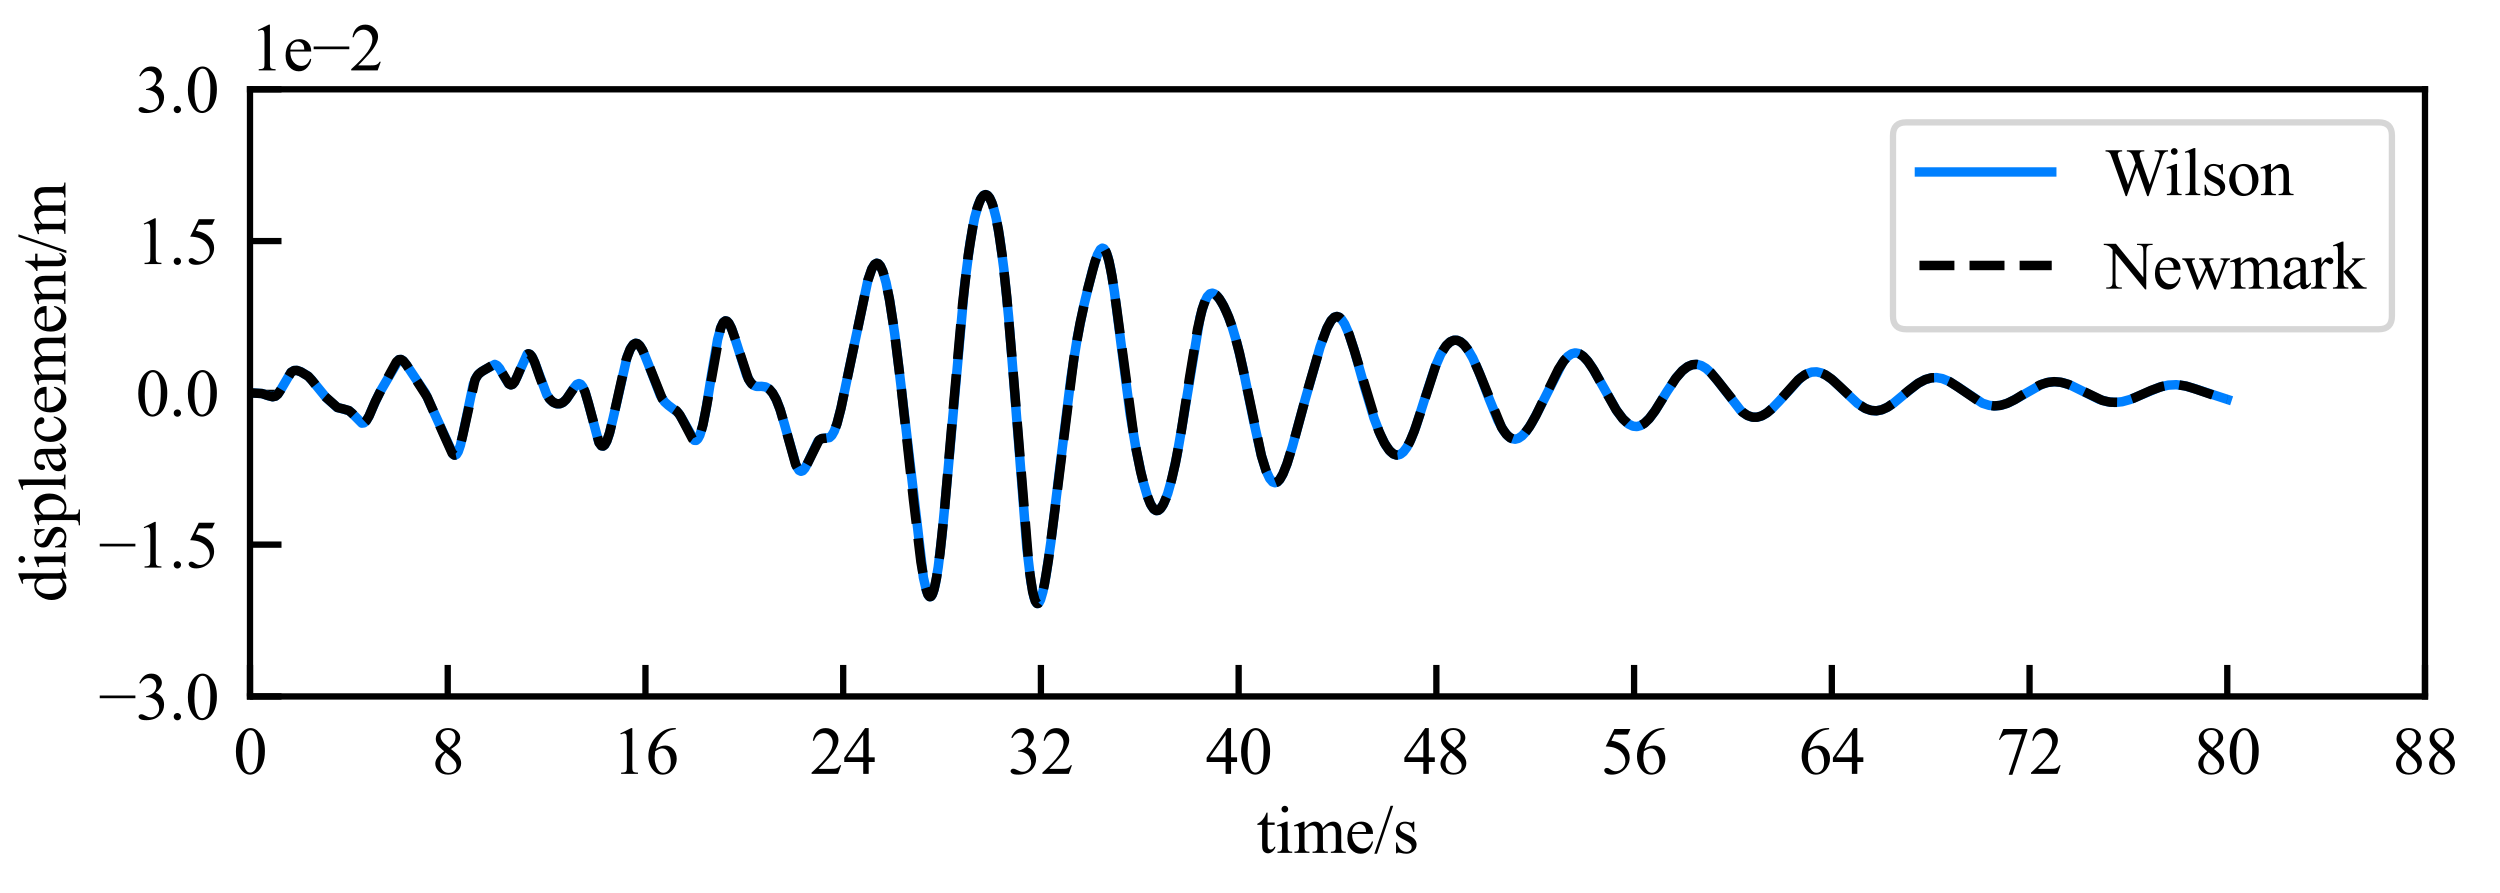 <?xml version="1.0" encoding="utf-8" standalone="no"?>
<!DOCTYPE svg PUBLIC "-//W3C//DTD SVG 1.1//EN"
  "http://www.w3.org/Graphics/SVG/1.1/DTD/svg11.dtd">
<svg xmlns:xlink="http://www.w3.org/1999/xlink" width="396.85pt" height="141.732pt" viewBox="0 0 396.85 141.732" xmlns="http://www.w3.org/2000/svg" version="1.1">
 <defs>
  <style type="text/css">*{stroke-linejoin: round; stroke-linecap: butt}</style>
 </defs>
 <g id="figure_1">
  <g id="patch_1">
   <path d="M 0 141.732 
L 396.85 141.732 
L 396.85 0 
L 0 0 
z
" style="fill: #ffffff"/>
  </g>
  <g id="axes_1">
   <g id="patch_2">
    <path d="M 39.685 110.551 
L 384.944 110.551 
L 384.944 14.173 
L 39.685 14.173 
z
" style="fill: #ffffff"/>
   </g>
   <g id="matplotlib.axis_1">
    <g id="xtick_1">
     <g id="line2d_1">
      <defs>
       <path id="m71d8ae11b2" d="M 0 0 
L 0 -5 
" style="stroke: #000000"/>
      </defs>
      <g>
       <use xlink:href="#m71d8ae11b2" x="39.685" y="110.551" style="stroke: #000000"/>
      </g>
     </g>
     <g id="text_1">
      <!-- 0 -->
      <g transform="translate(37.06 122.842) scale(0.105 -0.105)">
       <defs>
        <path id="TimesNewRomanPSMT-30" d="M 231 2094 
Q 231 2819 450 3342 
Q 669 3866 1031 4122 
Q 1313 4325 1613 4325 
Q 2100 4325 2488 3828 
Q 2972 3213 2972 2159 
Q 2972 1422 2759 906 
Q 2547 391 2217 158 
Q 1888 -75 1581 -75 
Q 975 -75 572 641 
Q 231 1244 231 2094 
z
M 844 2016 
Q 844 1141 1059 588 
Q 1238 122 1591 122 
Q 1759 122 1940 273 
Q 2122 425 2216 781 
Q 2359 1319 2359 2297 
Q 2359 3022 2209 3506 
Q 2097 3866 1919 4016 
Q 1791 4119 1609 4119 
Q 1397 4119 1231 3928 
Q 1006 3669 925 3112 
Q 844 2556 844 2016 
z
" transform="scale(0.016)"/>
       </defs>
       <use xlink:href="#TimesNewRomanPSMT-30"/>
      </g>
     </g>
    </g>
    <g id="xtick_2">
     <g id="line2d_2">
      <g>
       <use xlink:href="#m71d8ae11b2" x="71.072" y="110.551" style="stroke: #000000"/>
      </g>
     </g>
     <g id="text_2">
      <!-- 8 -->
      <g transform="translate(68.447 122.842) scale(0.105 -0.105)">
       <defs>
        <path id="TimesNewRomanPSMT-38" d="M 1228 2134 
Q 725 2547 579 2797 
Q 434 3047 434 3316 
Q 434 3728 753 4026 
Q 1072 4325 1600 4325 
Q 2113 4325 2425 4047 
Q 2738 3769 2738 3413 
Q 2738 3175 2569 2928 
Q 2400 2681 1866 2347 
Q 2416 1922 2594 1678 
Q 2831 1359 2831 1006 
Q 2831 559 2490 242 
Q 2150 -75 1597 -75 
Q 994 -75 656 303 
Q 388 606 388 966 
Q 388 1247 577 1523 
Q 766 1800 1228 2134 
z
M 1719 2469 
Q 2094 2806 2194 3001 
Q 2294 3197 2294 3444 
Q 2294 3772 2109 3958 
Q 1925 4144 1606 4144 
Q 1288 4144 1088 3959 
Q 888 3775 888 3528 
Q 888 3366 970 3203 
Q 1053 3041 1206 2894 
L 1719 2469 
z
M 1375 2016 
Q 1116 1797 991 1539 
Q 866 1281 866 981 
Q 866 578 1086 336 
Q 1306 94 1647 94 
Q 1984 94 2187 284 
Q 2391 475 2391 747 
Q 2391 972 2272 1150 
Q 2050 1481 1375 2016 
z
" transform="scale(0.016)"/>
       </defs>
       <use xlink:href="#TimesNewRomanPSMT-38"/>
      </g>
     </g>
    </g>
    <g id="xtick_3">
     <g id="line2d_3">
      <g>
       <use xlink:href="#m71d8ae11b2" x="102.459" y="110.551" style="stroke: #000000"/>
      </g>
     </g>
     <g id="text_3">
      <!-- 16 -->
      <g transform="translate(97.209 122.842) scale(0.105 -0.105)">
       <defs>
        <path id="TimesNewRomanPSMT-31" d="M 750 3822 
L 1781 4325 
L 1884 4325 
L 1884 747 
Q 1884 391 1914 303 
Q 1944 216 2037 169 
Q 2131 122 2419 116 
L 2419 0 
L 825 0 
L 825 116 
Q 1125 122 1212 167 
Q 1300 213 1334 289 
Q 1369 366 1369 747 
L 1369 3034 
Q 1369 3497 1338 3628 
Q 1316 3728 1258 3775 
Q 1200 3822 1119 3822 
Q 1003 3822 797 3725 
L 750 3822 
z
" transform="scale(0.016)"/>
        <path id="TimesNewRomanPSMT-36" d="M 2869 4325 
L 2869 4209 
Q 2456 4169 2195 4045 
Q 1934 3922 1679 3669 
Q 1425 3416 1258 3105 
Q 1091 2794 978 2366 
Q 1428 2675 1881 2675 
Q 2316 2675 2634 2325 
Q 2953 1975 2953 1425 
Q 2953 894 2631 456 
Q 2244 -75 1606 -75 
Q 1172 -75 869 213 
Q 275 772 275 1663 
Q 275 2231 503 2743 
Q 731 3256 1154 3653 
Q 1578 4050 1965 4187 
Q 2353 4325 2688 4325 
L 2869 4325 
z
M 925 2138 
Q 869 1716 869 1456 
Q 869 1156 980 804 
Q 1091 453 1309 247 
Q 1469 100 1697 100 
Q 1969 100 2183 356 
Q 2397 613 2397 1088 
Q 2397 1622 2184 2012 
Q 1972 2403 1581 2403 
Q 1463 2403 1327 2353 
Q 1191 2303 925 2138 
z
" transform="scale(0.016)"/>
       </defs>
       <use xlink:href="#TimesNewRomanPSMT-31"/>
       <use xlink:href="#TimesNewRomanPSMT-36" x="50"/>
      </g>
     </g>
    </g>
    <g id="xtick_4">
     <g id="line2d_4">
      <g>
       <use xlink:href="#m71d8ae11b2" x="133.847" y="110.551" style="stroke: #000000"/>
      </g>
     </g>
     <g id="text_4">
      <!-- 24 -->
      <g transform="translate(128.597 122.842) scale(0.105 -0.105)">
       <defs>
        <path id="TimesNewRomanPSMT-32" d="M 2934 816 
L 2638 0 
L 138 0 
L 138 116 
Q 1241 1122 1691 1759 
Q 2141 2397 2141 2925 
Q 2141 3328 1894 3587 
Q 1647 3847 1303 3847 
Q 991 3847 742 3664 
Q 494 3481 375 3128 
L 259 3128 
Q 338 3706 661 4015 
Q 984 4325 1469 4325 
Q 1984 4325 2329 3994 
Q 2675 3663 2675 3213 
Q 2675 2891 2525 2569 
Q 2294 2063 1775 1497 
Q 997 647 803 472 
L 1909 472 
Q 2247 472 2383 497 
Q 2519 522 2628 598 
Q 2738 675 2819 816 
L 2934 816 
z
" transform="scale(0.016)"/>
        <path id="TimesNewRomanPSMT-34" d="M 2978 1563 
L 2978 1119 
L 2409 1119 
L 2409 0 
L 1894 0 
L 1894 1119 
L 100 1119 
L 100 1519 
L 2066 4325 
L 2409 4325 
L 2409 1563 
L 2978 1563 
z
M 1894 1563 
L 1894 3666 
L 406 1563 
L 1894 1563 
z
" transform="scale(0.016)"/>
       </defs>
       <use xlink:href="#TimesNewRomanPSMT-32"/>
       <use xlink:href="#TimesNewRomanPSMT-34" x="50"/>
      </g>
     </g>
    </g>
    <g id="xtick_5">
     <g id="line2d_5">
      <g>
       <use xlink:href="#m71d8ae11b2" x="165.234" y="110.551" style="stroke: #000000"/>
      </g>
     </g>
     <g id="text_5">
      <!-- 32 -->
      <g transform="translate(159.984 122.842) scale(0.105 -0.105)">
       <defs>
        <path id="TimesNewRomanPSMT-33" d="M 325 3431 
Q 506 3859 782 4092 
Q 1059 4325 1472 4325 
Q 1981 4325 2253 3994 
Q 2459 3747 2459 3466 
Q 2459 3003 1878 2509 
Q 2269 2356 2469 2072 
Q 2669 1788 2669 1403 
Q 2669 853 2319 450 
Q 1863 -75 997 -75 
Q 569 -75 414 31 
Q 259 138 259 259 
Q 259 350 332 419 
Q 406 488 509 488 
Q 588 488 669 463 
Q 722 447 909 348 
Q 1097 250 1169 231 
Q 1284 197 1416 197 
Q 1734 197 1970 444 
Q 2206 691 2206 1028 
Q 2206 1275 2097 1509 
Q 2016 1684 1919 1775 
Q 1784 1900 1550 2001 
Q 1316 2103 1072 2103 
L 972 2103 
L 972 2197 
Q 1219 2228 1467 2375 
Q 1716 2522 1828 2728 
Q 1941 2934 1941 3181 
Q 1941 3503 1739 3701 
Q 1538 3900 1238 3900 
Q 753 3900 428 3381 
L 325 3431 
z
" transform="scale(0.016)"/>
       </defs>
       <use xlink:href="#TimesNewRomanPSMT-33"/>
       <use xlink:href="#TimesNewRomanPSMT-32" x="50"/>
      </g>
     </g>
    </g>
    <g id="xtick_6">
     <g id="line2d_6">
      <g>
       <use xlink:href="#m71d8ae11b2" x="196.621" y="110.551" style="stroke: #000000"/>
      </g>
     </g>
     <g id="text_6">
      <!-- 40 -->
      <g transform="translate(191.371 122.842) scale(0.105 -0.105)">
       <use xlink:href="#TimesNewRomanPSMT-34"/>
       <use xlink:href="#TimesNewRomanPSMT-30" x="50"/>
      </g>
     </g>
    </g>
    <g id="xtick_7">
     <g id="line2d_7">
      <g>
       <use xlink:href="#m71d8ae11b2" x="228.008" y="110.551" style="stroke: #000000"/>
      </g>
     </g>
     <g id="text_7">
      <!-- 48 -->
      <g transform="translate(222.758 122.842) scale(0.105 -0.105)">
       <use xlink:href="#TimesNewRomanPSMT-34"/>
       <use xlink:href="#TimesNewRomanPSMT-38" x="50"/>
      </g>
     </g>
    </g>
    <g id="xtick_8">
     <g id="line2d_8">
      <g>
       <use xlink:href="#m71d8ae11b2" x="259.395" y="110.551" style="stroke: #000000"/>
      </g>
     </g>
     <g id="text_8">
      <!-- 56 -->
      <g transform="translate(254.145 122.842) scale(0.105 -0.105)">
       <defs>
        <path id="TimesNewRomanPSMT-35" d="M 2778 4238 
L 2534 3706 
L 1259 3706 
L 981 3138 
Q 1809 3016 2294 2522 
Q 2709 2097 2709 1522 
Q 2709 1188 2573 903 
Q 2438 619 2231 419 
Q 2025 219 1772 97 
Q 1413 -75 1034 -75 
Q 653 -75 479 54 
Q 306 184 306 341 
Q 306 428 378 495 
Q 450 563 559 563 
Q 641 563 702 538 
Q 763 513 909 409 
Q 1144 247 1384 247 
Q 1750 247 2026 523 
Q 2303 800 2303 1197 
Q 2303 1581 2056 1914 
Q 1809 2247 1375 2428 
Q 1034 2569 447 2591 
L 1259 4238 
L 2778 4238 
z
" transform="scale(0.016)"/>
       </defs>
       <use xlink:href="#TimesNewRomanPSMT-35"/>
       <use xlink:href="#TimesNewRomanPSMT-36" x="50"/>
      </g>
     </g>
    </g>
    <g id="xtick_9">
     <g id="line2d_9">
      <g>
       <use xlink:href="#m71d8ae11b2" x="290.783" y="110.551" style="stroke: #000000"/>
      </g>
     </g>
     <g id="text_9">
      <!-- 64 -->
      <g transform="translate(285.533 122.842) scale(0.105 -0.105)">
       <use xlink:href="#TimesNewRomanPSMT-36"/>
       <use xlink:href="#TimesNewRomanPSMT-34" x="50"/>
      </g>
     </g>
    </g>
    <g id="xtick_10">
     <g id="line2d_10">
      <g>
       <use xlink:href="#m71d8ae11b2" x="322.17" y="110.551" style="stroke: #000000"/>
      </g>
     </g>
     <g id="text_10">
      <!-- 72 -->
      <g transform="translate(316.92 122.842) scale(0.105 -0.105)">
       <defs>
        <path id="TimesNewRomanPSMT-37" d="M 644 4238 
L 2916 4238 
L 2916 4119 
L 1503 -88 
L 1153 -88 
L 2419 3728 
L 1253 3728 
Q 900 3728 750 3644 
Q 488 3500 328 3200 
L 238 3234 
L 644 4238 
z
" transform="scale(0.016)"/>
       </defs>
       <use xlink:href="#TimesNewRomanPSMT-37"/>
       <use xlink:href="#TimesNewRomanPSMT-32" x="50"/>
      </g>
     </g>
    </g>
    <g id="xtick_11">
     <g id="line2d_11">
      <g>
       <use xlink:href="#m71d8ae11b2" x="353.557" y="110.551" style="stroke: #000000"/>
      </g>
     </g>
     <g id="text_11">
      <!-- 80 -->
      <g transform="translate(348.307 122.842) scale(0.105 -0.105)">
       <use xlink:href="#TimesNewRomanPSMT-38"/>
       <use xlink:href="#TimesNewRomanPSMT-30" x="50"/>
      </g>
     </g>
    </g>
    <g id="xtick_12">
     <g id="line2d_12">
      <g>
       <use xlink:href="#m71d8ae11b2" x="384.944" y="110.551" style="stroke: #000000"/>
      </g>
     </g>
     <g id="text_12">
      <!-- 88 -->
      <g transform="translate(379.694 122.842) scale(0.105 -0.105)">
       <use xlink:href="#TimesNewRomanPSMT-38"/>
       <use xlink:href="#TimesNewRomanPSMT-38" x="50"/>
      </g>
     </g>
    </g>
    <g id="text_13">
     <!-- time/s -->
     <g transform="translate(199.482 135.379) scale(0.105 -0.105)">
      <defs>
       <path id="TimesNewRomanPSMT-74" d="M 1031 3803 
L 1031 2863 
L 1700 2863 
L 1700 2644 
L 1031 2644 
L 1031 788 
Q 1031 509 1111 412 
Q 1191 316 1316 316 
Q 1419 316 1516 380 
Q 1613 444 1666 569 
L 1788 569 
Q 1678 263 1478 108 
Q 1278 -47 1066 -47 
Q 922 -47 784 33 
Q 647 113 581 261 
Q 516 409 516 719 
L 516 2644 
L 63 2644 
L 63 2747 
Q 234 2816 414 2980 
Q 594 3144 734 3369 
Q 806 3488 934 3803 
L 1031 3803 
z
" transform="scale(0.016)"/>
       <path id="TimesNewRomanPSMT-69" d="M 928 4444 
Q 1059 4444 1151 4351 
Q 1244 4259 1244 4128 
Q 1244 3997 1151 3903 
Q 1059 3809 928 3809 
Q 797 3809 703 3903 
Q 609 3997 609 4128 
Q 609 4259 701 4351 
Q 794 4444 928 4444 
z
M 1188 2947 
L 1188 647 
Q 1188 378 1227 289 
Q 1266 200 1342 156 
Q 1419 113 1622 113 
L 1622 0 
L 231 0 
L 231 113 
Q 441 113 512 153 
Q 584 194 626 287 
Q 669 381 669 647 
L 669 1750 
Q 669 2216 641 2353 
Q 619 2453 572 2492 
Q 525 2531 444 2531 
Q 356 2531 231 2484 
L 188 2597 
L 1050 2947 
L 1188 2947 
z
" transform="scale(0.016)"/>
       <path id="TimesNewRomanPSMT-6d" d="M 1050 2338 
Q 1363 2650 1419 2697 
Q 1559 2816 1721 2881 
Q 1884 2947 2044 2947 
Q 2313 2947 2506 2790 
Q 2700 2634 2766 2338 
Q 3088 2713 3309 2830 
Q 3531 2947 3766 2947 
Q 3994 2947 4170 2830 
Q 4347 2713 4450 2447 
Q 4519 2266 4519 1878 
L 4519 647 
Q 4519 378 4559 278 
Q 4591 209 4675 161 
Q 4759 113 4950 113 
L 4950 0 
L 3538 0 
L 3538 113 
L 3597 113 
Q 3781 113 3884 184 
Q 3956 234 3988 344 
Q 4000 397 4000 647 
L 4000 1878 
Q 4000 2228 3916 2372 
Q 3794 2572 3525 2572 
Q 3359 2572 3192 2489 
Q 3025 2406 2788 2181 
L 2781 2147 
L 2788 2013 
L 2788 647 
Q 2788 353 2820 281 
Q 2853 209 2943 161 
Q 3034 113 3253 113 
L 3253 0 
L 1806 0 
L 1806 113 
Q 2044 113 2133 169 
Q 2222 225 2256 338 
Q 2272 391 2272 647 
L 2272 1878 
Q 2272 2228 2169 2381 
Q 2031 2581 1784 2581 
Q 1616 2581 1450 2491 
Q 1191 2353 1050 2181 
L 1050 647 
Q 1050 366 1089 281 
Q 1128 197 1204 155 
Q 1281 113 1516 113 
L 1516 0 
L 100 0 
L 100 113 
Q 297 113 375 155 
Q 453 197 493 289 
Q 534 381 534 647 
L 534 1741 
Q 534 2213 506 2350 
Q 484 2453 437 2492 
Q 391 2531 309 2531 
Q 222 2531 100 2484 
L 53 2597 
L 916 2947 
L 1050 2947 
L 1050 2338 
z
" transform="scale(0.016)"/>
       <path id="TimesNewRomanPSMT-65" d="M 681 1784 
Q 678 1147 991 784 
Q 1303 422 1725 422 
Q 2006 422 2214 576 
Q 2422 731 2563 1106 
L 2659 1044 
Q 2594 616 2278 264 
Q 1963 -88 1488 -88 
Q 972 -88 605 314 
Q 238 716 238 1394 
Q 238 2128 614 2539 
Q 991 2950 1559 2950 
Q 2041 2950 2350 2633 
Q 2659 2316 2659 1784 
L 681 1784 
z
M 681 1966 
L 2006 1966 
Q 1991 2241 1941 2353 
Q 1863 2528 1708 2628 
Q 1553 2728 1384 2728 
Q 1125 2728 920 2526 
Q 716 2325 681 1966 
z
" transform="scale(0.016)"/>
       <path id="TimesNewRomanPSMT-2f" d="M 1794 4444 
L 259 -88 
L 9 -88 
L 1544 4444 
L 1794 4444 
z
" transform="scale(0.016)"/>
       <path id="TimesNewRomanPSMT-73" d="M 2050 2947 
L 2050 1972 
L 1947 1972 
Q 1828 2431 1642 2597 
Q 1456 2763 1169 2763 
Q 950 2763 815 2647 
Q 681 2531 681 2391 
Q 681 2216 781 2091 
Q 878 1963 1175 1819 
L 1631 1597 
Q 2266 1288 2266 781 
Q 2266 391 1970 151 
Q 1675 -88 1309 -88 
Q 1047 -88 709 6 
Q 606 38 541 38 
Q 469 38 428 -44 
L 325 -44 
L 325 978 
L 428 978 
Q 516 541 762 319 
Q 1009 97 1316 97 
Q 1531 97 1667 223 
Q 1803 350 1803 528 
Q 1803 744 1651 891 
Q 1500 1038 1047 1263 
Q 594 1488 453 1669 
Q 313 1847 313 2119 
Q 313 2472 555 2709 
Q 797 2947 1181 2947 
Q 1350 2947 1591 2875 
Q 1750 2828 1803 2828 
Q 1853 2828 1881 2850 
Q 1909 2872 1947 2947 
L 2050 2947 
z
" transform="scale(0.016)"/>
      </defs>
      <use xlink:href="#TimesNewRomanPSMT-74"/>
      <use xlink:href="#TimesNewRomanPSMT-69" x="27.783"/>
      <use xlink:href="#TimesNewRomanPSMT-6d" x="55.566"/>
      <use xlink:href="#TimesNewRomanPSMT-65" x="133.35"/>
      <use xlink:href="#TimesNewRomanPSMT-2f" x="177.734"/>
      <use xlink:href="#TimesNewRomanPSMT-73" x="205.518"/>
     </g>
    </g>
   </g>
   <g id="matplotlib.axis_2">
    <g id="ytick_1">
     <g id="line2d_13">
      <defs>
       <path id="ma7c604baaf" d="M 0 0 
L 5 0 
" style="stroke: #000000"/>
      </defs>
      <g>
       <use xlink:href="#ma7c604baaf" x="39.685" y="110.551" style="stroke: #000000"/>
      </g>
     </g>
     <g id="text_14">
      <!-- −3.0 -->
      <g transform="translate(15.639 114.196) scale(0.105 -0.105)">
       <defs>
        <path id="TimesNewRomanPSMT-2212" d="M 3484 2000 
L 116 2000 
L 116 2256 
L 3484 2256 
L 3484 2000 
z
" transform="scale(0.016)"/>
        <path id="TimesNewRomanPSMT-2e" d="M 800 606 
Q 947 606 1047 504 
Q 1147 403 1147 259 
Q 1147 116 1045 14 
Q 944 -88 800 -88 
Q 656 -88 554 14 
Q 453 116 453 259 
Q 453 406 554 506 
Q 656 606 800 606 
z
" transform="scale(0.016)"/>
       </defs>
       <use xlink:href="#TimesNewRomanPSMT-2212"/>
       <use xlink:href="#TimesNewRomanPSMT-33" x="56.396"/>
       <use xlink:href="#TimesNewRomanPSMT-2e" x="106.396"/>
       <use xlink:href="#TimesNewRomanPSMT-30" x="131.396"/>
      </g>
     </g>
    </g>
    <g id="ytick_2">
     <g id="line2d_14">
      <g>
       <use xlink:href="#ma7c604baaf" x="39.685" y="86.457" style="stroke: #000000"/>
      </g>
     </g>
     <g id="text_15">
      <!-- −1.5 -->
      <g transform="translate(15.639 90.102) scale(0.105 -0.105)">
       <use xlink:href="#TimesNewRomanPSMT-2212"/>
       <use xlink:href="#TimesNewRomanPSMT-31" x="56.396"/>
       <use xlink:href="#TimesNewRomanPSMT-2e" x="106.396"/>
       <use xlink:href="#TimesNewRomanPSMT-35" x="131.396"/>
      </g>
     </g>
    </g>
    <g id="ytick_3">
     <g id="line2d_15">
      <g>
       <use xlink:href="#ma7c604baaf" x="39.685" y="62.362" style="stroke: #000000"/>
      </g>
     </g>
     <g id="text_16">
      <!-- 0.0 -->
      <g transform="translate(21.56 66.008) scale(0.105 -0.105)">
       <use xlink:href="#TimesNewRomanPSMT-30"/>
       <use xlink:href="#TimesNewRomanPSMT-2e" x="50"/>
       <use xlink:href="#TimesNewRomanPSMT-30" x="75"/>
      </g>
     </g>
    </g>
    <g id="ytick_4">
     <g id="line2d_16">
      <g>
       <use xlink:href="#ma7c604baaf" x="39.685" y="38.268" style="stroke: #000000"/>
      </g>
     </g>
     <g id="text_17">
      <!-- 1.5 -->
      <g transform="translate(21.56 41.913) scale(0.105 -0.105)">
       <use xlink:href="#TimesNewRomanPSMT-31"/>
       <use xlink:href="#TimesNewRomanPSMT-2e" x="50"/>
       <use xlink:href="#TimesNewRomanPSMT-35" x="75"/>
      </g>
     </g>
    </g>
    <g id="ytick_5">
     <g id="line2d_17">
      <g>
       <use xlink:href="#ma7c604baaf" x="39.685" y="14.173" style="stroke: #000000"/>
      </g>
     </g>
     <g id="text_18">
      <!-- 3.0 -->
      <g transform="translate(21.56 17.819) scale(0.105 -0.105)">
       <use xlink:href="#TimesNewRomanPSMT-33"/>
       <use xlink:href="#TimesNewRomanPSMT-2e" x="50"/>
       <use xlink:href="#TimesNewRomanPSMT-30" x="75"/>
      </g>
     </g>
    </g>
    <g id="text_19">
     <!-- displacement/m -->
     <g transform="translate(10.393 95.604) rotate(-90) scale(0.105 -0.105)">
      <defs>
       <path id="TimesNewRomanPSMT-64" d="M 2222 322 
Q 2013 103 1813 7 
Q 1613 -88 1381 -88 
Q 913 -88 563 304 
Q 213 697 213 1313 
Q 213 1928 600 2439 
Q 988 2950 1597 2950 
Q 1975 2950 2222 2709 
L 2222 3238 
Q 2222 3728 2198 3840 
Q 2175 3953 2125 3993 
Q 2075 4034 2000 4034 
Q 1919 4034 1784 3984 
L 1744 4094 
L 2597 4444 
L 2738 4444 
L 2738 1134 
Q 2738 631 2761 520 
Q 2784 409 2836 365 
Q 2888 322 2956 322 
Q 3041 322 3181 375 
L 3216 266 
L 2366 -88 
L 2222 -88 
L 2222 322 
z
M 2222 541 
L 2222 2016 
Q 2203 2228 2109 2403 
Q 2016 2578 1861 2667 
Q 1706 2756 1559 2756 
Q 1284 2756 1069 2509 
Q 784 2184 784 1559 
Q 784 928 1059 592 
Q 1334 256 1672 256 
Q 1956 256 2222 541 
z
" transform="scale(0.016)"/>
       <path id="TimesNewRomanPSMT-70" d="M -6 2578 
L 875 2934 
L 994 2934 
L 994 2266 
Q 1216 2644 1439 2795 
Q 1663 2947 1909 2947 
Q 2341 2947 2628 2609 
Q 2981 2197 2981 1534 
Q 2981 794 2556 309 
Q 2206 -88 1675 -88 
Q 1444 -88 1275 -22 
Q 1150 25 994 166 
L 994 -706 
Q 994 -1000 1030 -1079 
Q 1066 -1159 1155 -1206 
Q 1244 -1253 1478 -1253 
L 1478 -1369 
L -22 -1369 
L -22 -1253 
L 56 -1253 
Q 228 -1256 350 -1188 
Q 409 -1153 442 -1076 
Q 475 -1000 475 -688 
L 475 2019 
Q 475 2297 450 2372 
Q 425 2447 370 2484 
Q 316 2522 222 2522 
Q 147 2522 31 2478 
L -6 2578 
z
M 994 2081 
L 994 1013 
Q 994 666 1022 556 
Q 1066 375 1236 237 
Q 1406 100 1666 100 
Q 1978 100 2172 344 
Q 2425 663 2425 1241 
Q 2425 1897 2138 2250 
Q 1938 2494 1663 2494 
Q 1513 2494 1366 2419 
Q 1253 2363 994 2081 
z
" transform="scale(0.016)"/>
       <path id="TimesNewRomanPSMT-6c" d="M 1184 4444 
L 1184 647 
Q 1184 378 1223 290 
Q 1263 203 1344 158 
Q 1425 113 1647 113 
L 1647 0 
L 244 0 
L 244 113 
Q 441 113 512 153 
Q 584 194 625 287 
Q 666 381 666 647 
L 666 3247 
Q 666 3731 644 3842 
Q 622 3953 573 3993 
Q 525 4034 450 4034 
Q 369 4034 244 3984 
L 191 4094 
L 1044 4444 
L 1184 4444 
z
" transform="scale(0.016)"/>
       <path id="TimesNewRomanPSMT-61" d="M 1822 413 
Q 1381 72 1269 19 
Q 1100 -59 909 -59 
Q 613 -59 420 144 
Q 228 347 228 678 
Q 228 888 322 1041 
Q 450 1253 767 1440 
Q 1084 1628 1822 1897 
L 1822 2009 
Q 1822 2438 1686 2597 
Q 1550 2756 1291 2756 
Q 1094 2756 978 2650 
Q 859 2544 859 2406 
L 866 2225 
Q 866 2081 792 2003 
Q 719 1925 600 1925 
Q 484 1925 411 2006 
Q 338 2088 338 2228 
Q 338 2497 613 2722 
Q 888 2947 1384 2947 
Q 1766 2947 2009 2819 
Q 2194 2722 2281 2516 
Q 2338 2381 2338 1966 
L 2338 994 
Q 2338 584 2353 492 
Q 2369 400 2405 369 
Q 2441 338 2488 338 
Q 2538 338 2575 359 
Q 2641 400 2828 588 
L 2828 413 
Q 2478 -56 2159 -56 
Q 2006 -56 1915 50 
Q 1825 156 1822 413 
z
M 1822 616 
L 1822 1706 
Q 1350 1519 1213 1441 
Q 966 1303 859 1153 
Q 753 1003 753 825 
Q 753 600 887 451 
Q 1022 303 1197 303 
Q 1434 303 1822 616 
z
" transform="scale(0.016)"/>
       <path id="TimesNewRomanPSMT-63" d="M 2631 1088 
Q 2516 522 2178 217 
Q 1841 -88 1431 -88 
Q 944 -88 581 321 
Q 219 731 219 1428 
Q 219 2103 620 2525 
Q 1022 2947 1584 2947 
Q 2006 2947 2278 2723 
Q 2550 2500 2550 2259 
Q 2550 2141 2473 2067 
Q 2397 1994 2259 1994 
Q 2075 1994 1981 2113 
Q 1928 2178 1911 2362 
Q 1894 2547 1784 2644 
Q 1675 2738 1481 2738 
Q 1169 2738 978 2506 
Q 725 2200 725 1697 
Q 725 1184 976 792 
Q 1228 400 1656 400 
Q 1963 400 2206 609 
Q 2378 753 2541 1131 
L 2631 1088 
z
" transform="scale(0.016)"/>
       <path id="TimesNewRomanPSMT-6e" d="M 1034 2341 
Q 1538 2947 1994 2947 
Q 2228 2947 2397 2830 
Q 2566 2713 2666 2444 
Q 2734 2256 2734 1869 
L 2734 647 
Q 2734 375 2778 278 
Q 2813 200 2889 156 
Q 2966 113 3172 113 
L 3172 0 
L 1756 0 
L 1756 113 
L 1816 113 
Q 2016 113 2095 173 
Q 2175 234 2206 353 
Q 2219 400 2219 647 
L 2219 1819 
Q 2219 2209 2117 2386 
Q 2016 2563 1775 2563 
Q 1403 2563 1034 2156 
L 1034 647 
Q 1034 356 1069 288 
Q 1113 197 1189 155 
Q 1266 113 1500 113 
L 1500 0 
L 84 0 
L 84 113 
L 147 113 
Q 366 113 442 223 
Q 519 334 519 647 
L 519 1709 
Q 519 2225 495 2337 
Q 472 2450 423 2490 
Q 375 2531 294 2531 
Q 206 2531 84 2484 
L 38 2597 
L 900 2947 
L 1034 2947 
L 1034 2341 
z
" transform="scale(0.016)"/>
      </defs>
      <use xlink:href="#TimesNewRomanPSMT-64"/>
      <use xlink:href="#TimesNewRomanPSMT-69" x="50"/>
      <use xlink:href="#TimesNewRomanPSMT-73" x="77.783"/>
      <use xlink:href="#TimesNewRomanPSMT-70" x="116.699"/>
      <use xlink:href="#TimesNewRomanPSMT-6c" x="166.699"/>
      <use xlink:href="#TimesNewRomanPSMT-61" x="194.482"/>
      <use xlink:href="#TimesNewRomanPSMT-63" x="238.867"/>
      <use xlink:href="#TimesNewRomanPSMT-65" x="283.252"/>
      <use xlink:href="#TimesNewRomanPSMT-6d" x="327.637"/>
      <use xlink:href="#TimesNewRomanPSMT-65" x="405.42"/>
      <use xlink:href="#TimesNewRomanPSMT-6e" x="449.805"/>
      <use xlink:href="#TimesNewRomanPSMT-74" x="499.805"/>
      <use xlink:href="#TimesNewRomanPSMT-2f" x="527.588"/>
      <use xlink:href="#TimesNewRomanPSMT-6d" x="555.371"/>
     </g>
    </g>
    <g id="text_20">
     <!-- 1e−2 -->
     <g transform="translate(39.685 11.173) scale(0.105 -0.105)">
      <use xlink:href="#TimesNewRomanPSMT-31"/>
      <use xlink:href="#TimesNewRomanPSMT-65" x="50"/>
      <use xlink:href="#TimesNewRomanPSMT-2212" x="94.385"/>
      <use xlink:href="#TimesNewRomanPSMT-32" x="150.781"/>
     </g>
    </g>
   </g>
   <g id="line2d_18">
    <path d="M 39.685 62.362 
L 41.588 62.473 
L 42.529 62.791 
L 43.275 62.977 
L 43.726 62.881 
L 44.118 62.556 
L 44.589 61.833 
L 46.178 59.121 
L 46.649 58.828 
L 47.1 58.794 
L 47.689 58.988 
L 48.866 59.676 
L 49.435 60.266 
L 51.769 63.12 
L 53.515 64.676 
L 54.339 64.888 
L 55.418 65.199 
L 55.928 65.643 
L 57.438 67.17 
L 57.772 67.126 
L 58.105 66.844 
L 58.537 66.144 
L 59.322 64.327 
L 60.302 62.246 
L 63.304 57.101 
L 63.637 57.058 
L 63.971 57.243 
L 64.442 57.799 
L 67.521 62.411 
L 68.836 65.33 
L 71.935 72.134 
L 72.23 72.261 
L 72.465 72.132 
L 72.74 71.69 
L 73.093 70.652 
L 73.603 68.357 
L 75.133 61.002 
L 75.623 59.846 
L 76.094 59.26 
L 76.82 58.765 
L 78.546 57.845 
L 78.899 58.013 
L 79.311 58.487 
L 79.959 59.651 
L 80.704 60.867 
L 81.057 61.091 
L 81.332 61.03 
L 81.626 60.723 
L 82.018 59.958 
L 83.686 56.221 
L 83.98 56.168 
L 84.255 56.356 
L 84.608 56.907 
L 85.138 58.221 
L 86.805 62.671 
L 87.393 63.503 
L 87.962 63.945 
L 88.531 64.116 
L 89.041 64.05 
L 89.532 63.76 
L 90.061 63.175 
L 90.925 61.809 
L 91.552 61.027 
L 91.905 60.888 
L 92.2 61.01 
L 92.514 61.411 
L 92.906 62.317 
L 93.455 64.233 
L 95.044 70.17 
L 95.436 70.743 
L 95.711 70.815 
L 95.966 70.641 
L 96.28 70.12 
L 96.712 68.904 
L 97.32 66.423 
L 99.556 56.598 
L 100.145 55.206 
L 100.596 54.629 
L 100.949 54.487 
L 101.263 54.59 
L 101.635 54.973 
L 102.126 55.844 
L 102.871 57.697 
L 104.833 62.779 
L 105.48 63.784 
L 106.088 64.336 
L 107.677 65.536 
L 108.266 66.469 
L 110.208 69.895 
L 110.502 69.91 
L 110.777 69.677 
L 111.091 69.085 
L 111.503 67.761 
L 112.032 65.225 
L 112.935 59.578 
L 113.916 53.884 
L 114.465 51.881 
L 114.877 51.106 
L 115.191 50.927 
L 115.465 51.036 
L 115.799 51.463 
L 116.25 52.454 
L 116.956 54.626 
L 118.526 59.581 
L 119.114 60.678 
L 119.605 61.166 
L 120.095 61.343 
L 120.88 61.328 
L 121.547 61.419 
L 122.057 61.722 
L 122.586 62.308 
L 123.155 63.287 
L 123.763 64.795 
L 124.509 67.294 
L 126.392 73.945 
L 126.843 74.66 
L 127.157 74.813 
L 127.432 74.718 
L 127.765 74.344 
L 128.256 73.398 
L 129.845 70.047 
L 130.315 69.661 
L 130.786 69.568 
L 131.669 69.464 
L 132.042 69.123 
L 132.434 68.431 
L 132.905 67.113 
L 133.552 64.563 
L 134.906 58.043 
L 137.77 44.484 
L 138.398 42.67 
L 138.849 41.955 
L 139.182 41.783 
L 139.457 41.879 
L 139.771 42.26 
L 140.163 43.142 
L 140.654 44.87 
L 141.262 47.921 
L 142.027 53.021 
L 143.106 61.909 
L 146.578 91.668 
L 147.088 93.869 
L 147.441 94.618 
L 147.677 94.731 
L 147.873 94.581 
L 148.128 94.052 
L 148.481 92.708 
L 148.932 90.023 
L 149.54 84.934 
L 150.443 75.237 
L 153.15 44.979 
L 153.993 38.469 
L 154.699 34.626 
L 155.308 32.448 
L 155.818 31.361 
L 156.23 30.946 
L 156.543 30.903 
L 156.857 31.101 
L 157.21 31.624 
L 157.642 32.72 
L 158.132 34.624 
L 158.701 37.783 
L 159.349 42.704 
L 160.114 50.381 
L 161.114 62.951 
L 162.997 86.932 
L 163.645 92.364 
L 164.135 94.836 
L 164.488 95.68 
L 164.724 95.818 
L 164.92 95.685 
L 165.175 95.2 
L 165.548 93.924 
L 166.058 91.286 
L 166.823 85.996 
L 168.176 74.777 
L 170.02 59.841 
L 171.021 53.549 
L 172.06 48.444 
L 173.434 42.843 
L 174.199 40.462 
L 174.67 39.599 
L 174.983 39.391 
L 175.238 39.48 
L 175.513 39.858 
L 175.866 40.795 
L 176.317 42.727 
L 176.906 46.344 
L 177.867 53.906 
L 179.397 65.73 
L 180.398 71.66 
L 181.379 76.179 
L 182.183 78.939 
L 182.791 80.324 
L 183.262 80.913 
L 183.634 81.062 
L 183.968 80.961 
L 184.341 80.594 
L 184.792 79.813 
L 185.361 78.343 
L 186.047 75.912 
L 186.852 72.198 
L 187.813 66.637 
L 190.5 50.354 
L 191.128 48.169 
L 191.638 47.094 
L 192.07 46.639 
L 192.443 46.537 
L 192.835 46.671 
L 193.306 47.094 
L 193.914 47.964 
L 194.679 49.467 
L 195.503 51.595 
L 196.346 54.418 
L 197.308 58.473 
L 198.975 66.728 
L 200.191 72.179 
L 200.956 74.688 
L 201.545 75.952 
L 202.016 76.5 
L 202.388 76.634 
L 202.741 76.522 
L 203.134 76.136 
L 203.624 75.303 
L 204.252 73.759 
L 205.154 70.883 
L 207.195 63.381 
L 209.549 55.092 
L 210.549 52.299 
L 211.236 50.974 
L 211.765 50.392 
L 212.177 50.238 
L 212.55 50.332 
L 212.962 50.691 
L 213.452 51.449 
L 214.08 52.88 
L 214.924 55.422 
L 216.591 61.354 
L 218.102 66.35 
L 219.141 69.07 
L 220.004 70.75 
L 220.711 71.683 
L 221.299 72.126 
L 221.809 72.243 
L 222.28 72.118 
L 222.77 71.741 
L 223.32 71.014 
L 223.967 69.763 
L 224.791 67.633 
L 226.066 63.607 
L 227.773 58.364 
L 228.695 56.235 
L 229.46 54.993 
L 230.107 54.33 
L 230.676 54.037 
L 231.206 54.001 
L 231.735 54.185 
L 232.324 54.641 
L 232.991 55.465 
L 233.776 56.821 
L 234.737 58.962 
L 236.365 63.244 
L 237.797 66.76 
L 238.68 68.376 
L 239.386 69.234 
L 239.975 69.623 
L 240.504 69.719 
L 241.034 69.584 
L 241.622 69.185 
L 242.309 68.432 
L 243.172 67.128 
L 244.329 64.935 
L 248.057 57.53 
L 248.841 56.603 
L 249.489 56.155 
L 250.058 56.017 
L 250.607 56.114 
L 251.195 56.456 
L 251.882 57.136 
L 252.745 58.336 
L 253.981 60.484 
L 256.688 65.273 
L 257.708 66.596 
L 258.532 67.322 
L 259.219 67.65 
L 259.847 67.711 
L 260.455 67.547 
L 261.102 67.137 
L 261.867 66.369 
L 262.828 65.061 
L 264.613 62.156 
L 266.104 59.927 
L 267.105 58.804 
L 267.948 58.172 
L 268.694 57.882 
L 269.38 57.846 
L 270.067 58.032 
L 270.812 58.473 
L 271.676 59.262 
L 272.774 60.6 
L 276.344 65.205 
L 277.227 65.864 
L 278.012 66.183 
L 278.738 66.246 
L 279.483 66.086 
L 280.287 65.677 
L 281.229 64.935 
L 282.445 63.667 
L 285.819 59.979 
L 286.761 59.356 
L 287.585 59.066 
L 288.37 59.026 
L 289.154 59.212 
L 290.017 59.65 
L 291.077 60.454 
L 292.666 61.98 
L 294.843 64.022 
L 295.961 64.765 
L 296.883 65.123 
L 297.727 65.22 
L 298.57 65.092 
L 299.473 64.724 
L 300.552 64.029 
L 302.2 62.66 
L 304.318 60.957 
L 305.476 60.309 
L 306.476 59.997 
L 307.398 59.938 
L 308.32 60.1 
L 309.34 60.515 
L 310.596 61.285 
L 314.696 64.01 
L 315.775 64.349 
L 316.775 64.436 
L 317.795 64.296 
L 318.894 63.915 
L 320.267 63.186 
L 324.171 60.965 
L 325.328 60.651 
L 326.407 60.59 
L 327.506 60.755 
L 328.741 61.175 
L 330.428 62.007 
L 333.234 63.395 
L 334.528 63.771 
L 335.705 63.883 
L 336.863 63.769 
L 338.158 63.411 
L 339.943 62.661 
L 342.807 61.46 
L 344.2 61.135 
L 345.455 61.069 
L 346.73 61.224 
L 348.221 61.643 
L 353.537 63.388 
L 353.537 63.388 
" clip-path="url(#p9d323102d5)" style="fill: none; stroke: #0080ff; stroke-width: 1.5; stroke-linecap: square"/>
   </g>
   <g id="line2d_19">
    <path d="M 39.685 62.362 
L 41.568 62.47 
L 42.51 62.786 
L 43.275 62.982 
L 43.726 62.885 
L 44.099 62.584 
L 44.57 61.874 
L 46.217 59.089 
L 46.688 58.819 
L 47.159 58.806 
L 47.787 59.038 
L 48.944 59.74 
L 49.513 60.368 
L 51.494 62.854 
L 53.574 64.696 
L 54.496 64.913 
L 55.379 65.171 
L 55.889 65.597 
L 57.478 67.175 
L 57.811 67.105 
L 58.145 66.794 
L 58.596 66.025 
L 59.577 63.726 
L 60.479 61.94 
L 61.97 59.183 
L 62.931 57.435 
L 63.343 57.086 
L 63.677 57.071 
L 64.03 57.299 
L 64.54 57.945 
L 67.816 63.03 
L 70.287 68.648 
L 71.778 71.953 
L 72.131 72.25 
L 72.386 72.197 
L 72.642 71.882 
L 72.975 71.052 
L 73.426 69.234 
L 75.408 60.269 
L 75.878 59.481 
L 76.428 59.007 
L 78.409 57.837 
L 78.782 57.933 
L 79.154 58.273 
L 79.664 59.088 
L 80.783 60.946 
L 81.116 61.099 
L 81.391 60.991 
L 81.705 60.602 
L 82.136 59.668 
L 83.529 56.359 
L 83.862 56.158 
L 84.137 56.25 
L 84.451 56.625 
L 84.883 57.534 
L 85.687 59.875 
L 86.57 62.214 
L 87.197 63.273 
L 87.766 63.826 
L 88.335 64.084 
L 88.865 64.096 
L 89.355 63.89 
L 89.865 63.423 
L 90.513 62.484 
L 91.493 61.074 
L 91.866 60.888 
L 92.16 60.978 
L 92.474 61.344 
L 92.867 62.206 
L 93.396 63.999 
L 95.103 70.289 
L 95.476 70.769 
L 95.75 70.803 
L 96.005 70.593 
L 96.339 69.986 
L 96.79 68.628 
L 97.437 65.871 
L 99.379 57.147 
L 100.007 55.47 
L 100.498 54.719 
L 100.87 54.497 
L 101.184 54.547 
L 101.537 54.849 
L 101.989 55.567 
L 102.636 57.067 
L 105.127 63.295 
L 105.735 64.054 
L 106.422 64.54 
L 107.383 65.204 
L 107.932 65.897 
L 108.599 67.136 
L 109.914 69.649 
L 110.287 69.922 
L 110.561 69.88 
L 110.836 69.591 
L 111.169 68.878 
L 111.601 67.355 
L 112.17 64.439 
L 114.367 52.157 
L 114.798 51.205 
L 115.132 50.935 
L 115.387 50.982 
L 115.681 51.279 
L 116.093 52.064 
L 116.701 53.783 
L 118.8 60.165 
L 119.33 60.938 
L 119.801 61.268 
L 120.33 61.357 
L 121.625 61.451 
L 122.135 61.791 
L 122.665 62.422 
L 123.234 63.454 
L 123.861 65.087 
L 124.646 67.816 
L 126.294 73.717 
L 126.765 74.576 
L 127.098 74.805 
L 127.373 74.754 
L 127.687 74.453 
L 128.138 73.655 
L 130.021 69.86 
L 130.472 69.604 
L 131.022 69.576 
L 131.61 69.495 
L 131.983 69.196 
L 132.375 68.558 
L 132.846 67.305 
L 133.474 64.906 
L 134.651 59.299 
L 137.75 44.555 
L 138.378 42.714 
L 138.829 41.977 
L 139.163 41.786 
L 139.437 41.867 
L 139.751 42.229 
L 140.124 43.036 
L 140.595 44.629 
L 141.183 47.475 
L 141.929 52.3 
L 142.949 60.533 
L 144.989 79.259 
L 146.186 89.219 
L 146.833 92.922 
L 147.284 94.369 
L 147.578 94.722 
L 147.775 94.683 
L 147.99 94.383 
L 148.285 93.539 
L 148.677 91.666 
L 149.207 87.91 
L 149.932 80.953 
L 151.188 66.34 
L 152.797 48.286 
L 153.699 40.506 
L 154.444 35.846 
L 155.092 33.107 
L 155.641 31.665 
L 156.092 31.04 
L 156.445 30.891 
L 156.74 30.999 
L 157.073 31.382 
L 157.465 32.209 
L 157.936 33.775 
L 158.485 36.46 
L 159.113 40.747 
L 159.819 47.197 
L 160.702 57.512 
L 163.351 90.181 
L 163.919 93.933 
L 164.331 95.4 
L 164.626 95.8 
L 164.822 95.778 
L 165.038 95.503 
L 165.351 94.673 
L 165.783 92.818 
L 166.411 89 
L 167.392 81.444 
L 170.471 56.805 
L 171.452 51.291 
L 172.629 46.003 
L 173.826 41.505 
L 174.434 39.956 
L 174.826 39.454 
L 175.101 39.402 
L 175.356 39.606 
L 175.65 40.163 
L 176.043 41.457 
L 176.533 43.925 
L 177.22 48.666 
L 180.084 69.957 
L 181.065 74.862 
L 181.947 78.231 
L 182.614 79.993 
L 183.124 80.788 
L 183.517 81.046 
L 183.85 81.022 
L 184.203 80.759 
L 184.635 80.124 
L 185.165 78.907 
L 185.812 76.823 
L 186.577 73.567 
L 187.479 68.686 
L 188.833 59.917 
L 190.088 52.288 
L 190.814 49.141 
L 191.383 47.554 
L 191.854 46.818 
L 192.246 46.56 
L 192.619 46.57 
L 193.031 46.817 
L 193.561 47.421 
L 194.247 48.566 
L 195.052 50.36 
L 195.875 52.757 
L 196.758 56.054 
L 197.857 61.112 
L 200.25 72.404 
L 201.015 74.843 
L 201.604 76.044 
L 202.055 76.526 
L 202.428 76.633 
L 202.781 76.495 
L 203.173 76.083 
L 203.663 75.22 
L 204.311 73.591 
L 205.252 70.538 
L 207.763 61.288 
L 209.725 54.543 
L 210.667 52.03 
L 211.314 50.861 
L 211.824 50.354 
L 212.236 50.238 
L 212.609 50.367 
L 213.021 50.764 
L 213.531 51.602 
L 214.178 53.146 
L 215.061 55.885 
L 218.847 68.374 
L 219.749 70.314 
L 220.514 71.467 
L 221.142 72.039 
L 221.672 72.237 
L 222.143 72.178 
L 222.613 71.889 
L 223.143 71.282 
L 223.751 70.224 
L 224.497 68.452 
L 225.536 65.338 
L 227.969 57.857 
L 228.852 55.939 
L 229.597 54.822 
L 230.225 54.248 
L 230.794 54.01 
L 231.323 54.023 
L 231.873 54.268 
L 232.461 54.785 
L 233.148 55.704 
L 233.952 57.179 
L 234.992 59.599 
L 238.366 67.866 
L 239.111 68.95 
L 239.739 69.504 
L 240.288 69.708 
L 240.818 69.665 
L 241.367 69.387 
L 242.015 68.789 
L 242.799 67.733 
L 243.819 65.95 
L 245.369 62.724 
L 247.39 58.597 
L 248.331 57.16 
L 249.057 56.419 
L 249.665 56.086 
L 250.215 56.023 
L 250.764 56.182 
L 251.372 56.604 
L 252.098 57.404 
L 253.02 58.781 
L 254.511 61.475 
L 256.531 65.036 
L 257.591 66.466 
L 258.434 67.254 
L 259.14 67.627 
L 259.768 67.716 
L 260.376 67.58 
L 261.024 67.198 
L 261.769 66.482 
L 262.691 65.265 
L 264.201 62.836 
L 265.987 60.082 
L 267.026 58.878 
L 267.87 58.218 
L 268.615 57.9 
L 269.302 57.839 
L 269.989 58 
L 270.714 58.402 
L 271.558 59.14 
L 272.598 60.367 
L 276.599 65.427 
L 277.443 65.978 
L 278.208 66.222 
L 278.934 66.225 
L 279.699 65.999 
L 280.542 65.502 
L 281.543 64.634 
L 282.936 63.096 
L 285.447 60.3 
L 286.467 59.518 
L 287.33 59.128 
L 288.115 59.014 
L 288.899 59.128 
L 289.743 59.487 
L 290.724 60.16 
L 292.058 61.372 
L 295.098 64.218 
L 296.158 64.862 
L 297.06 65.162 
L 297.903 65.211 
L 298.747 65.038 
L 299.669 64.616 
L 300.807 63.834 
L 302.925 62.032 
L 304.534 60.815 
L 305.652 60.236 
L 306.633 59.971 
L 307.555 59.95 
L 308.497 60.156 
L 309.536 60.619 
L 310.87 61.48 
L 314.362 63.857 
L 315.48 64.281 
L 316.5 64.434 
L 317.501 64.359 
L 318.56 64.053 
L 319.816 63.448 
L 322.032 62.074 
L 323.759 61.133 
L 324.975 60.721 
L 326.054 60.585 
L 327.133 60.675 
L 328.31 61.004 
L 329.781 61.666 
L 333.724 63.566 
L 334.96 63.839 
L 336.117 63.867 
L 337.314 63.669 
L 338.707 63.203 
L 341.434 61.981 
L 343.18 61.349 
L 344.513 61.098 
L 345.769 61.087 
L 347.083 61.304 
L 348.672 61.806 
L 352.988 63.294 
L 353.537 63.388 
L 353.537 63.388 
" clip-path="url(#p9d323102d5)" style="fill: none; stroke-dasharray: 5.55,2.4; stroke-dashoffset: 0; stroke: #000000; stroke-width: 1.5"/>
   </g>
   <g id="patch_3">
    <path d="M 39.685 110.551 
L 39.685 14.173 
" style="fill: none; stroke: #000000; stroke-linejoin: miter; stroke-linecap: square"/>
   </g>
   <g id="patch_4">
    <path d="M 384.944 110.551 
L 384.944 14.173 
" style="fill: none; stroke: #000000; stroke-linejoin: miter; stroke-linecap: square"/>
   </g>
   <g id="patch_5">
    <path d="M 39.685 110.551 
L 384.944 110.551 
" style="fill: none; stroke: #000000; stroke-linejoin: miter; stroke-linecap: square"/>
   </g>
   <g id="patch_6">
    <path d="M 39.685 14.173 
L 384.944 14.173 
" style="fill: none; stroke: #000000; stroke-linejoin: miter; stroke-linecap: square"/>
   </g>
   <g id="legend_1">
    <g id="patch_7">
     <path d="M 302.593 52.265 
L 377.594 52.265 
Q 379.694 52.265 379.694 50.165 
L 379.694 21.523 
Q 379.694 19.423 377.594 19.423 
L 302.593 19.423 
Q 300.493 19.423 300.493 21.523 
L 300.493 50.165 
Q 300.493 52.265 302.593 52.265 
z
" style="fill: #ffffff; opacity: 0.8; stroke: #cccccc; stroke-linejoin: miter"/>
    </g>
    <g id="line2d_20">
     <path d="M 304.693 27.298 
L 315.193 27.298 
L 325.693 27.298 
" style="fill: none; stroke: #0080ff; stroke-width: 1.5; stroke-linecap: square"/>
    </g>
    <g id="text_21">
     <!-- Wilson -->
     <g transform="translate(334.093 30.973) scale(0.105 -0.105)">
      <defs>
       <path id="TimesNewRomanPSMT-57" d="M 5991 4238 
L 5991 4122 
Q 5825 4122 5722 4062 
Q 5619 4003 5525 3841 
Q 5463 3731 5328 3319 
L 4147 -97 
L 4022 -97 
L 3056 2613 
L 2097 -97 
L 1984 -97 
L 725 3422 
Q 584 3816 547 3888 
Q 484 4006 376 4064 
Q 269 4122 84 4122 
L 84 4238 
L 1653 4238 
L 1653 4122 
L 1578 4122 
Q 1413 4122 1325 4047 
Q 1238 3972 1238 3866 
Q 1238 3756 1375 3363 
L 2209 984 
L 2913 3006 
L 2788 3363 
L 2688 3647 
Q 2622 3803 2541 3922 
Q 2500 3981 2441 4022 
Q 2363 4078 2284 4103 
Q 2225 4122 2097 4122 
L 2097 4238 
L 3747 4238 
L 3747 4122 
L 3634 4122 
Q 3459 4122 3378 4047 
Q 3297 3972 3297 3844 
Q 3297 3684 3438 3288 
L 4250 984 
L 5056 3319 
Q 5194 3706 5194 3856 
Q 5194 3928 5148 3990 
Q 5103 4053 5034 4078 
Q 4916 4122 4725 4122 
L 4725 4238 
L 5991 4238 
z
" transform="scale(0.016)"/>
       <path id="TimesNewRomanPSMT-6f" d="M 1600 2947 
Q 2250 2947 2644 2453 
Q 2978 2031 2978 1484 
Q 2978 1100 2793 706 
Q 2609 313 2286 112 
Q 1963 -88 1566 -88 
Q 919 -88 538 428 
Q 216 863 216 1403 
Q 216 1797 411 2186 
Q 606 2575 925 2761 
Q 1244 2947 1600 2947 
z
M 1503 2744 
Q 1338 2744 1170 2645 
Q 1003 2547 900 2300 
Q 797 2053 797 1666 
Q 797 1041 1045 587 
Q 1294 134 1700 134 
Q 2003 134 2200 384 
Q 2397 634 2397 1244 
Q 2397 2006 2069 2444 
Q 1847 2744 1503 2744 
z
" transform="scale(0.016)"/>
      </defs>
      <use xlink:href="#TimesNewRomanPSMT-57"/>
      <use xlink:href="#TimesNewRomanPSMT-69" x="90.385"/>
      <use xlink:href="#TimesNewRomanPSMT-6c" x="118.168"/>
      <use xlink:href="#TimesNewRomanPSMT-73" x="145.951"/>
      <use xlink:href="#TimesNewRomanPSMT-6f" x="184.867"/>
      <use xlink:href="#TimesNewRomanPSMT-6e" x="234.867"/>
     </g>
    </g>
    <g id="line2d_21">
     <path d="M 304.693 42.144 
L 315.193 42.144 
L 325.693 42.144 
" style="fill: none; stroke-dasharray: 5.55,2.4; stroke-dashoffset: 0; stroke: #000000; stroke-width: 1.5"/>
    </g>
    <g id="text_22">
     <!-- Newmark -->
     <g transform="translate(334.093 45.819) scale(0.105 -0.105)">
      <defs>
       <path id="TimesNewRomanPSMT-4e" d="M -84 4238 
L 1066 4238 
L 3656 1059 
L 3656 3503 
Q 3656 3894 3569 3991 
Q 3453 4122 3203 4122 
L 3056 4122 
L 3056 4238 
L 4531 4238 
L 4531 4122 
L 4381 4122 
Q 4113 4122 4000 3959 
Q 3931 3859 3931 3503 
L 3931 -69 
L 3819 -69 
L 1025 3344 
L 1025 734 
Q 1025 344 1109 247 
Q 1228 116 1475 116 
L 1625 116 
L 1625 0 
L 150 0 
L 150 116 
L 297 116 
Q 569 116 681 278 
Q 750 378 750 734 
L 750 3681 
Q 566 3897 470 3965 
Q 375 4034 191 4094 
Q 100 4122 -84 4122 
L -84 4238 
z
" transform="scale(0.016)"/>
       <path id="TimesNewRomanPSMT-77" d="M 41 2863 
L 1241 2863 
L 1241 2747 
Q 1075 2734 1023 2687 
Q 972 2641 972 2553 
Q 972 2456 1025 2319 
L 1638 672 
L 2253 2013 
L 2091 2434 
Q 2016 2622 1894 2694 
Q 1825 2738 1638 2747 
L 1638 2863 
L 3000 2863 
L 3000 2747 
Q 2775 2738 2681 2666 
Q 2619 2616 2619 2506 
Q 2619 2444 2644 2378 
L 3294 734 
L 3897 2319 
Q 3959 2488 3959 2588 
Q 3959 2647 3898 2694 
Q 3838 2741 3659 2747 
L 3659 2863 
L 4563 2863 
L 4563 2747 
Q 4291 2706 4163 2378 
L 3206 -88 
L 3078 -88 
L 2363 1741 
L 1528 -88 
L 1413 -88 
L 494 2319 
Q 403 2547 315 2626 
Q 228 2706 41 2747 
L 41 2863 
z
" transform="scale(0.016)"/>
       <path id="TimesNewRomanPSMT-72" d="M 1038 2947 
L 1038 2303 
Q 1397 2947 1775 2947 
Q 1947 2947 2059 2842 
Q 2172 2738 2172 2600 
Q 2172 2478 2090 2393 
Q 2009 2309 1897 2309 
Q 1788 2309 1652 2417 
Q 1516 2525 1450 2525 
Q 1394 2525 1328 2463 
Q 1188 2334 1038 2041 
L 1038 669 
Q 1038 431 1097 309 
Q 1138 225 1241 169 
Q 1344 113 1538 113 
L 1538 0 
L 72 0 
L 72 113 
Q 291 113 397 181 
Q 475 231 506 341 
Q 522 394 522 644 
L 522 1753 
Q 522 2253 501 2348 
Q 481 2444 426 2487 
Q 372 2531 291 2531 
Q 194 2531 72 2484 
L 41 2597 
L 906 2947 
L 1038 2947 
z
" transform="scale(0.016)"/>
       <path id="TimesNewRomanPSMT-6b" d="M 1047 4444 
L 1047 1597 
L 1775 2259 
Q 2006 2472 2044 2528 
Q 2069 2566 2069 2603 
Q 2069 2666 2017 2711 
Q 1966 2756 1847 2763 
L 1847 2863 
L 3091 2863 
L 3091 2763 
Q 2834 2756 2664 2684 
Q 2494 2613 2291 2428 
L 1556 1750 
L 2291 822 
Q 2597 438 2703 334 
Q 2853 188 2966 144 
Q 3044 113 3238 113 
L 3238 0 
L 1847 0 
L 1847 113 
Q 1966 116 2008 148 
Q 2050 181 2050 241 
Q 2050 313 1925 472 
L 1047 1594 
L 1047 644 
Q 1047 366 1086 278 
Q 1125 191 1197 153 
Q 1269 116 1509 113 
L 1509 0 
L 53 0 
L 53 113 
Q 272 113 381 166 
Q 447 200 481 272 
Q 528 375 528 628 
L 528 3234 
Q 528 3731 506 3842 
Q 484 3953 434 3995 
Q 384 4038 303 4038 
Q 238 4038 106 3984 
L 53 4094 
L 903 4444 
L 1047 4444 
z
" transform="scale(0.016)"/>
      </defs>
      <use xlink:href="#TimesNewRomanPSMT-4e"/>
      <use xlink:href="#TimesNewRomanPSMT-65" x="72.217"/>
      <use xlink:href="#TimesNewRomanPSMT-77" x="116.602"/>
      <use xlink:href="#TimesNewRomanPSMT-6d" x="188.818"/>
      <use xlink:href="#TimesNewRomanPSMT-61" x="266.602"/>
      <use xlink:href="#TimesNewRomanPSMT-72" x="310.986"/>
      <use xlink:href="#TimesNewRomanPSMT-6b" x="344.287"/>
     </g>
    </g>
   </g>
  </g>
 </g>
 <defs>
  <clipPath id="p9d323102d5">
   <rect x="39.685" y="14.173" width="345.259" height="96.378"/>
  </clipPath>
 </defs>
</svg>
